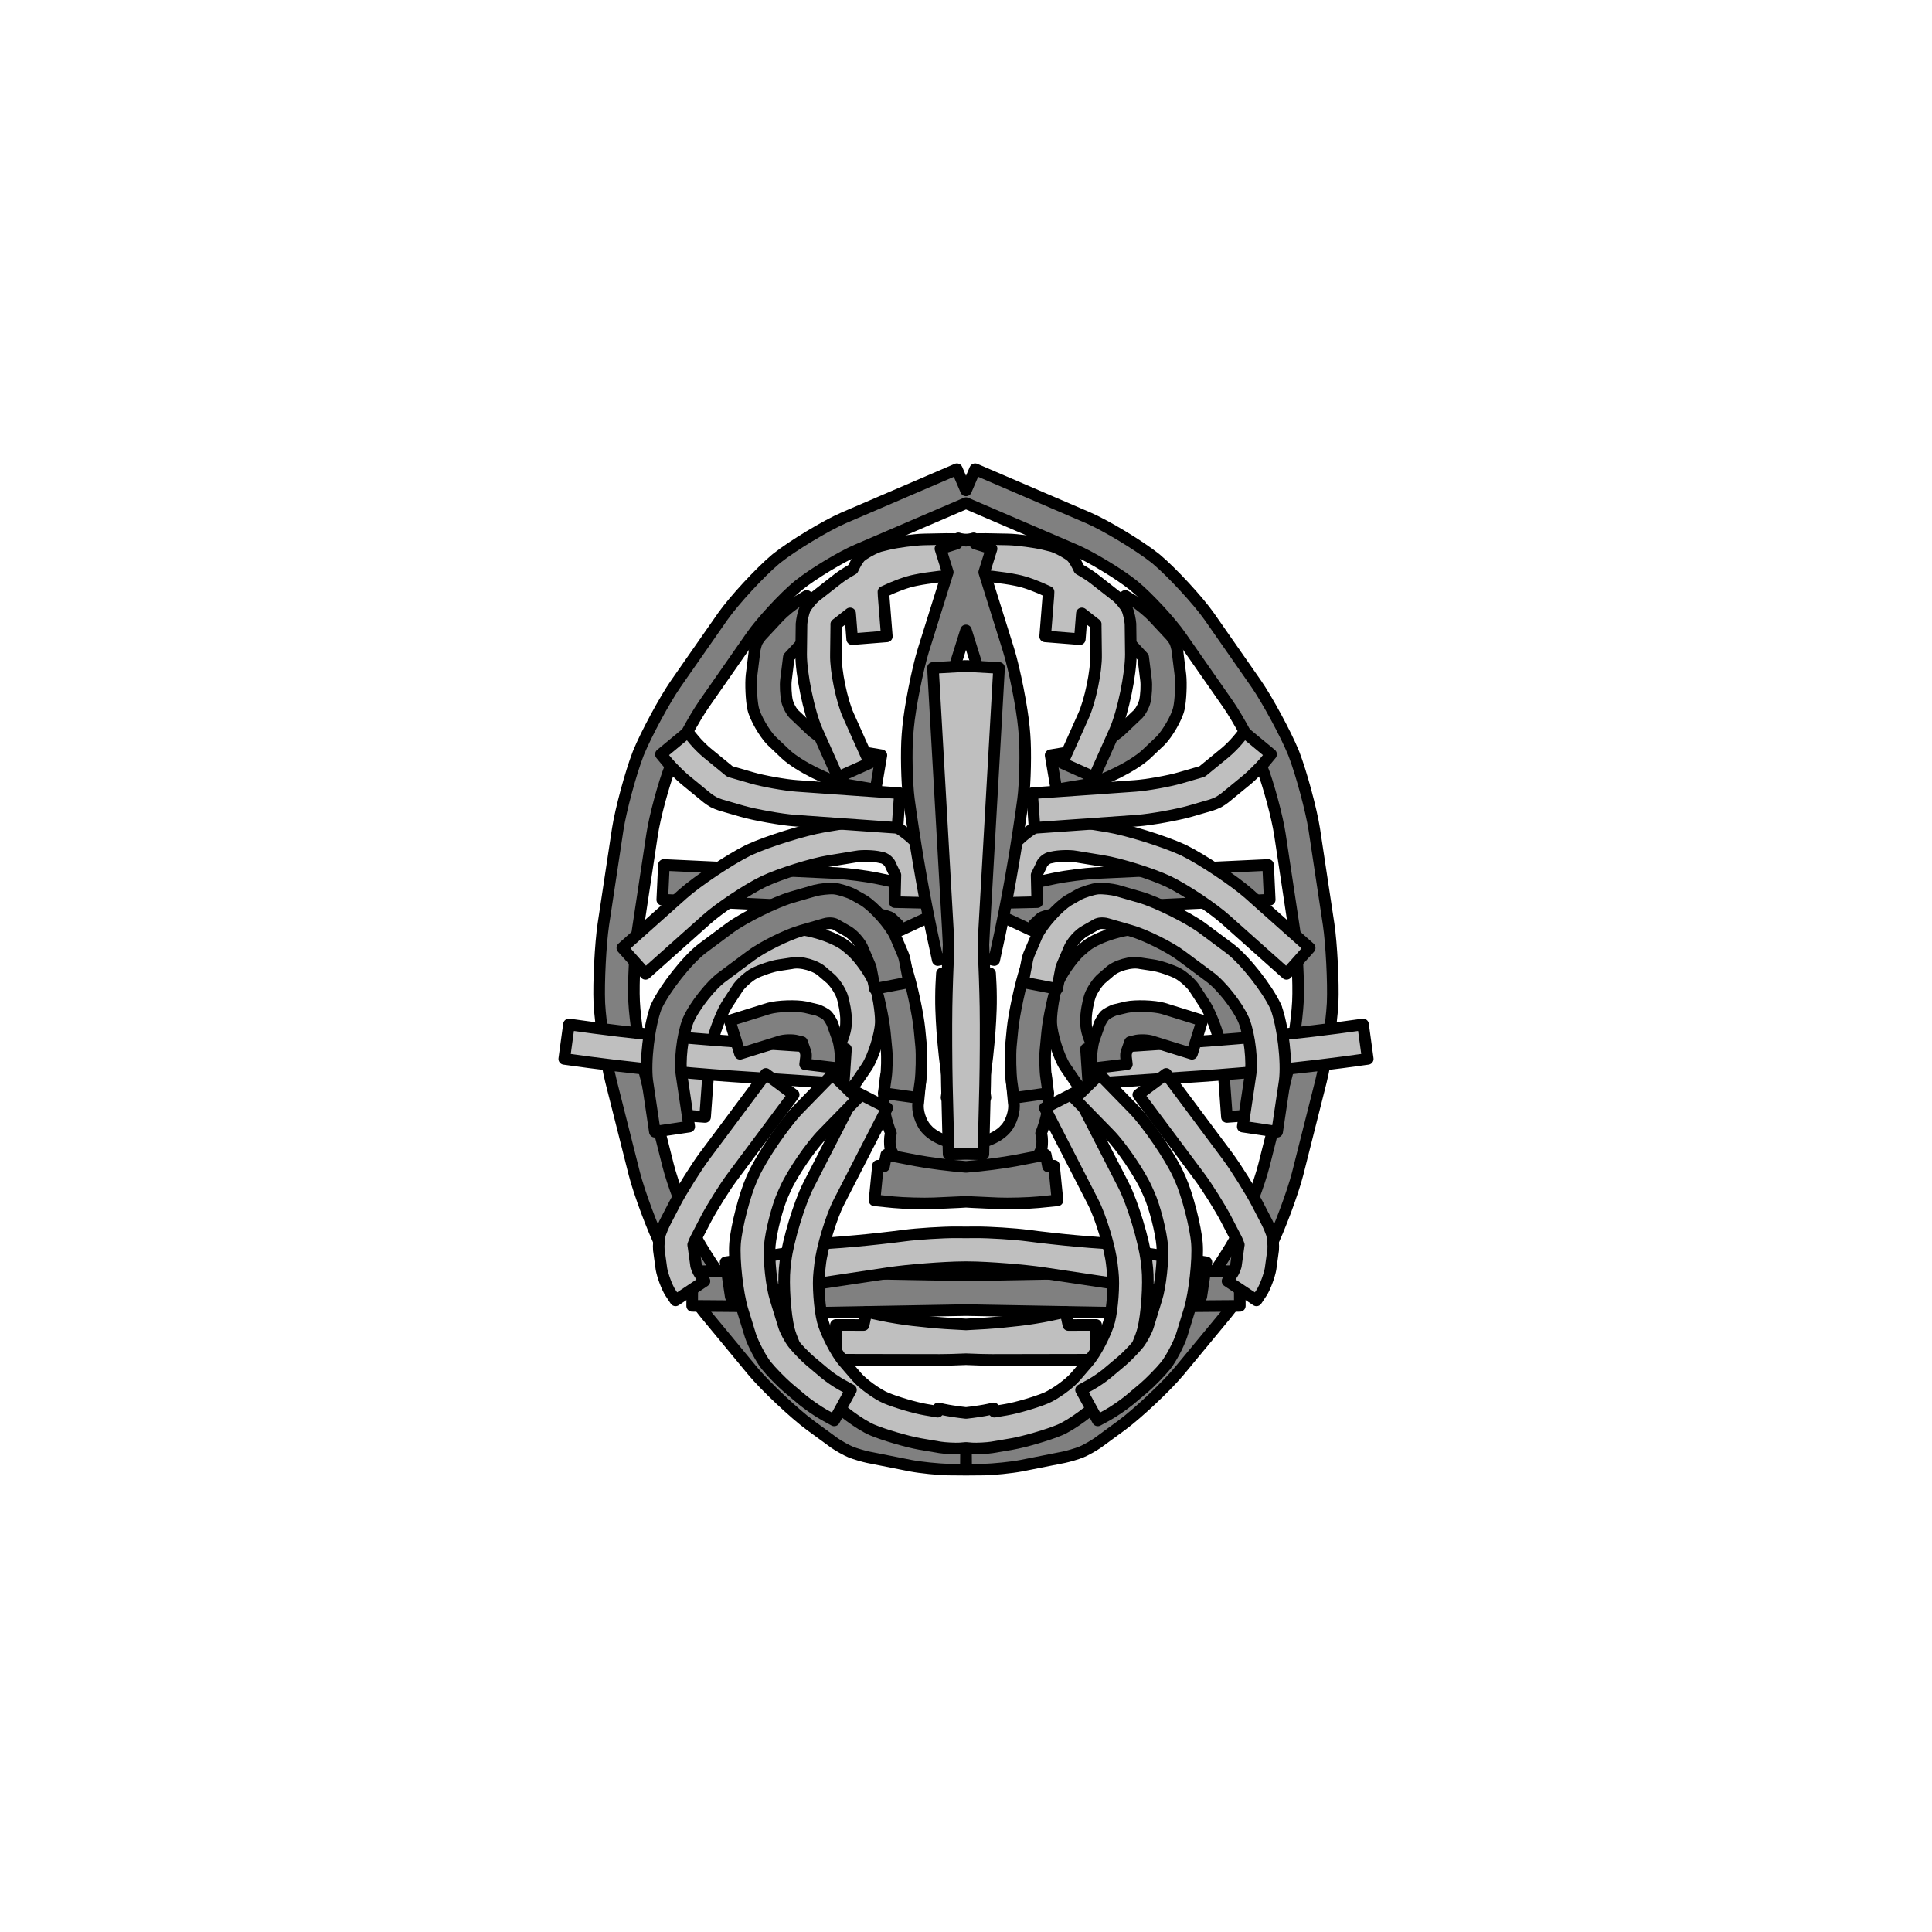 <svg version="1.1" xmlns="http://www.w3.org/2000/svg" xmlns:xlink="http://www.w3.org/1999/xlink" viewBox="0,0,1000,1000"><g fill="none" fill-rule="nonzero" stroke="#000000" stroke-width="6" stroke-linecap="round" stroke-linejoin="round" stroke-miterlimit="0" stroke-dasharray="" stroke-dashoffset="0" font-family="none" font-weight="none" font-size="none" text-anchor="none" style="mix-blend-mode:normal"><g><g><path d="M443.789,284.575c-8.233,3.491 -23.271,12.583 -30.412,18.365c-0.019,0.016 -0.038,0.031 -0.057,0.047v0c-0.019,0.015 -0.038,0.031 -0.057,0.046c0.019,-0.015 0.038,-0.031 0.057,-0.046l-0.253,0.206c-0.019,0.016 -0.038,0.031 -0.057,0.046c-7.104,5.827 -19.043,18.722 -24.123,26.081l-24.33,34.885c-5.277,7.515 -13.894,23.483 -17.376,32.176c-0.008,0.02 -0.016,0.041 -0.024,0.061c-0.006,0.016 -0.013,0.031 -0.019,0.047c0.006,-0.016 0.013,-0.031 0.019,-0.047l-0.082,0.207c0.006,-0.016 0.013,-0.032 0.019,-0.047c-0.006,0.016 -0.012,0.032 -0.019,0.047v0c-0.008,0.02 -0.016,0.041 -0.025,0.061c-3.456,8.703 -8.192,26.219 -9.535,35.303l-7.414,49.078c-1.415,9.217 -2.358,27.675 -1.905,37.131c0.001,0.019 0.002,0.038 0.003,0.057c0.001,0.013 0.001,0.026 0.002,0.038c-0.001,-0.013 -0.001,-0.026 -0.002,-0.038l0.008,0.166c-0.001,-0.013 -0.001,-0.026 -0.002,-0.038c0.001,0.013 0.001,0.026 0.002,0.038v0c0.001,0.019 0.002,0.038 0.003,0.057c0.467,9.456 3.198,27.735 5.501,36.771l12.066,47.814c2.229,8.945 8.609,26.022 12.844,34.404c0.01,0.019 0.019,0.038 0.029,0.057c0.007,0.014 0.014,0.028 0.021,0.043c-0.007,-0.014 -0.014,-0.028 -0.021,-0.043l0.094,0.185c-0.007,-0.014 -0.014,-0.028 -0.022,-0.042c0.007,0.014 0.014,0.028 0.022,0.042c0.01,0.019 0.019,0.038 0.029,0.057c4.256,8.371 14.255,23.614 20.151,30.701l24.538,29.674c5.837,7.113 19.121,19.632 26.568,25.037l12.476,9.128c1.063,0.82 3.396,2.079 4.641,2.581c1.37,0.553 4.179,1.41 5.632,1.678l22.142,4.391c3.997,0.813 12.074,1.619 16.153,1.652c4.166,0.034 8.333,0.067 8.929,0.072c0.596,-0.005 4.762,-0.038 8.929,-0.072c4.079,-0.033 12.155,-0.839 16.153,-1.652l22.142,-4.391c1.453,-0.268 4.262,-1.125 5.632,-1.678c1.245,-0.502 3.578,-1.761 4.641,-2.581l12.476,-9.128c7.447,-5.405 20.73,-17.924 26.568,-25.037l24.538,-29.674c5.896,-7.087 15.895,-22.33 20.151,-30.701c0.01,-0.019 0.019,-0.038 0.029,-0.057c0.007,-0.014 0.014,-0.028 0.022,-0.042c-0.007,0.014 -0.014,0.028 -0.022,0.042l0.094,-0.185c-0.007,0.014 -0.014,0.028 -0.021,0.043c0.007,-0.014 0.014,-0.028 0.021,-0.043c0.01,-0.019 0.019,-0.038 0.029,-0.057c4.234,-8.382 10.615,-25.459 12.844,-34.404l12.066,-47.814c2.303,-9.036 5.034,-27.315 5.501,-36.771c0.001,-0.019 0.002,-0.038 0.003,-0.057v0c0.001,-0.013 0.001,-0.025 0.002,-0.038c-0.001,0.013 -0.001,0.026 -0.002,0.038l0.008,-0.166c-0.001,0.013 -0.001,0.026 -0.002,0.038c0.001,-0.013 0.001,-0.026 0.002,-0.038c0.001,-0.019 0.002,-0.038 0.003,-0.057c0.453,-9.457 -0.49,-27.914 -1.905,-37.131l-7.414,-49.078c-1.343,-9.084 -6.079,-26.6 -9.535,-35.303c-0.008,-0.02 -0.017,-0.041 -0.025,-0.061v0c-0.006,-0.016 -0.012,-0.031 -0.019,-0.047c0.006,0.016 0.012,0.032 0.019,0.047l-0.082,-0.207c0.006,0.016 0.013,0.031 0.019,0.047c-0.006,-0.016 -0.013,-0.031 -0.019,-0.047c-0.008,-0.02 -0.016,-0.041 -0.024,-0.061c-3.482,-8.693 -12.099,-24.661 -17.376,-32.176l-24.33,-34.885c-5.08,-7.359 -17.019,-20.254 -24.123,-26.081c-0.019,-0.015 -0.038,-0.031 -0.057,-0.046v0v0c-0.019,-0.016 -0.038,-0.031 -0.057,-0.047c0.019,0.016 0.038,0.031 0.057,0.047l-0.253,-0.206c0.019,0.016 0.038,0.031 0.057,0.046c-0.019,-0.016 -0.038,-0.031 -0.057,-0.046v0c-0.019,-0.016 -0.038,-0.031 -0.057,-0.047c-7.141,-5.782 -22.179,-14.874 -30.412,-18.365c-3.613,-1.553 -45.657,-19.618 -56.211,-24.153c-10.554,4.535 -52.597,22.601 -56.211,24.153zM499.927,760.706c0,0 -4.501,-0.036 -9.001,-0.073c-4.922,-0.04 -14.676,-1.057 -19.509,-1.995l-22.142,-4.391c-2.273,-0.471 -6.713,-1.773 -8.865,-2.642c-2.278,-0.919 -6.533,-3.324 -8.535,-4.747l-12.476,-9.128c-8.305,-6.119 -23.21,-20.166 -29.811,-28.094l-24.538,-29.674c-6.46,-7.855 -17.481,-24.65 -22.27,-33.912c-0.032,-0.059 -0.063,-0.119 -0.094,-0.18l-0.094,-0.185c0.009,0.017 0.017,0.034 0.026,0.05c-0.009,-0.017 -0.017,-0.034 -0.026,-0.05c-0.031,-0.06 -0.061,-0.121 -0.09,-0.182c-4.638,-9.339 -11.665,-28.158 -14.18,-38.012l-12.066,-47.814c-2.471,-9.88 -5.453,-29.827 -6.021,-40.201c-0.003,-0.052 -0.006,-0.104 -0.009,-0.156l-0.008,-0.166c0.001,0.015 0.001,0.03 0.002,0.045c-0.001,-0.015 -0.002,-0.03 -0.002,-0.045c-0.003,-0.052 -0.005,-0.104 -0.006,-0.156c-0.442,-10.38 0.589,-30.522 2.089,-40.596l7.414,-49.078c1.547,-10.045 6.779,-29.407 10.559,-39.138c0.025,-0.068 0.052,-0.137 0.079,-0.205l0.082,-0.207c-0.008,0.019 -0.015,0.038 -0.022,0.057c0.007,-0.019 0.015,-0.038 0.022,-0.057c0.027,-0.068 0.055,-0.136 0.084,-0.203c3.953,-9.662 13.482,-27.311 19.271,-35.664l24.33,-34.885c5.813,-8.261 19.263,-22.8 27.308,-29.56c0.086,-0.076 0.175,-0.151 0.265,-0.224v0c0.024,-0.019 0.047,-0.038 0.071,-0.058c-0.024,0.019 -0.048,0.038 -0.071,0.058l0.253,-0.206c0.09,-0.073 0.181,-0.145 0.273,-0.214c8.244,-6.516 25.198,-16.756 34.461,-20.783c4.135,-1.777 58.602,-25.181 58.602,-25.181l4.715,10.972l4.715,-10.972c0,0 54.467,23.404 58.602,25.181c9.264,4.027 26.217,14.267 34.461,20.783c0.092,0.069 0.183,0.141 0.273,0.214v0v0c0.024,0.019 0.047,0.039 0.071,0.058c-0.023,-0.02 -0.047,-0.039 -0.071,-0.058l0.253,0.206c-0.024,-0.019 -0.048,-0.039 -0.071,-0.058c0.024,0.019 0.048,0.038 0.071,0.058v0c0.09,0.073 0.178,0.148 0.265,0.224c8.045,6.76 21.495,21.299 27.308,29.56l24.33,34.885c5.79,8.353 15.318,26.002 19.271,35.664c0.029,0.067 0.057,0.135 0.084,0.203c0.007,0.019 0.015,0.038 0.022,0.057c-0.007,-0.019 -0.015,-0.038 -0.022,-0.057l0.082,0.207c0.027,0.068 0.054,0.137 0.079,0.205c3.78,9.731 9.012,29.093 10.559,39.138l7.414,49.078c1.5,10.074 2.531,30.215 2.089,40.596c-0.002,0.052 -0.004,0.104 -0.006,0.156c-0.001,0.015 -0.002,0.03 -0.002,0.045c0.001,-0.015 0.002,-0.03 0.002,-0.045l-0.008,0.166c-0.003,0.052 -0.006,0.104 -0.009,0.156c-0.568,10.374 -3.55,30.321 -6.021,40.201l-12.066,47.814c-2.515,9.854 -9.542,28.673 -14.18,38.012c-0.029,0.061 -0.059,0.121 -0.09,0.182c-0.009,0.017 -0.017,0.034 -0.026,0.05c0.009,-0.017 0.017,-0.034 0.026,-0.05l-0.094,0.185c-0.031,0.06 -0.062,0.12 -0.094,0.18c-4.789,9.262 -15.81,26.057 -22.27,33.912l-24.538,29.674c-6.6,7.928 -21.506,21.975 -29.811,28.094l-12.476,9.128c-2.003,1.422 -6.258,3.828 -8.535,4.747c-2.152,0.868 -6.592,2.171 -8.865,2.642l-22.142,4.391c-4.832,0.938 -14.586,1.955 -19.509,1.995c-4.501,0.036 -9.001,0.073 -9.001,0.073l-0.073,-9zM401.878,289.092c0.024,-0.019 0.047,-0.039 0.071,-0.058c-0.024,0.019 -0.047,0.039 -0.071,0.058zM330.378,389.926c-0.008,0.019 -0.015,0.038 -0.023,0.056c0.008,-0.019 0.015,-0.038 0.023,-0.056zM413.124,303.146c-0.019,0.016 -0.038,0.031 -0.057,0.047c0.019,-0.016 0.038,-0.031 0.057,-0.047zM310.228,519.321c-0.001,-0.015 -0.001,-0.03 -0.002,-0.045c0.001,0.015 0.001,0.03 0.002,0.045zM342.687,645.872c-0.008,-0.017 -0.017,-0.034 -0.025,-0.051c0.008,0.017 0.017,0.034 0.025,0.051zM669.645,389.983c-0.008,-0.019 -0.015,-0.038 -0.023,-0.056c0.008,0.019 0.015,0.038 0.023,0.056zM689.774,519.277c-0.001,0.015 -0.001,0.03 -0.002,0.045c0.001,-0.015 0.001,-0.03 0.002,-0.045zM657.338,645.821c-0.008,0.017 -0.017,0.034 -0.025,0.051c0.009,-0.017 0.017,-0.034 0.025,-0.051z" fill="#808080"/><path d="M347.005,576.834c0,0 0.187,-2.562 0.374,-5.123l1.842,-25.216c0.882,-10.11 7.191,-28.794 12.619,-37.369l4.637,-7.101c3.051,-4.411 10.707,-11.583 15.445,-14.092c4.41,-2.334 13.804,-5.366 18.728,-6.176l6.322,-0.957c8.56,-0.886 23.925,3.495 30.731,8.761l3.342,2.848c3.903,3.524 9.87,11.891 11.65,16.836c1.661,4.612 3.196,14.175 3.206,19.078l-0.015,1.159c-0.269,6.113 -3.823,17.389 -7.109,22.551l-5.664,8.313c-0.33,0.433 -1.02,1.277 -1.419,1.646c-0.024,0.023 -0.073,0.068 -0.098,0.09c-1.887,1.742 -7.5,6.924 -7.5,6.924l-12.209,-13.226c0,0 1.887,-1.742 3.775,-3.484c0.018,-0.016 2.018,-1.862 3.118,-2.878l5.123,-7.519c2.14,-2.8 4.132,-9.122 3.985,-12.643l0.015,-1.159c0.114,-3.297 -1.026,-9.649 -2.143,-12.753c-0.997,-2.77 -4.05,-7.438 -6.389,-9.233l-3.342,-2.848c-3.436,-3.461 -11.616,-5.794 -16.361,-4.665l-6.322,0.957c-3.453,0.459 -9.924,2.659 -13.001,4.288c-2.749,1.455 -7.213,5.341 -8.794,8.024l-4.637,7.101c-4.437,6.534 -9.306,20.953 -9.739,28.839c-0.187,2.562 -2.216,30.339 -2.216,30.339z" fill="#bfbfbf"/><path d="M652.995,576.834c0,0 -0.187,-2.562 -0.374,-5.123l-1.842,-25.216c-0.882,-10.11 -7.191,-28.794 -12.619,-37.369l-4.637,-7.101c-3.051,-4.411 -10.707,-11.583 -15.445,-14.092c-4.41,-2.334 -13.804,-5.366 -18.728,-6.176l-6.322,-0.957c-8.56,-0.886 -23.925,3.495 -30.731,8.761l-3.342,2.848c-3.903,3.524 -9.87,11.891 -11.65,16.836c-1.661,4.612 -3.196,14.175 -3.206,19.078l0.015,1.159c0.269,6.113 3.823,17.389 7.109,22.551l5.664,8.313c0.33,0.433 1.02,1.277 1.419,1.646c0.024,0.023 0.073,0.068 0.098,0.09c1.887,1.742 7.5,6.924 7.5,6.924l12.209,-13.226c0,0 -1.887,-1.742 -3.775,-3.484c-0.018,-0.016 -2.018,-1.862 -3.118,-2.878l-5.123,-7.519c-2.14,-2.8 -4.132,-9.122 -3.985,-12.643l-0.015,-1.159c-0.114,-3.297 1.026,-9.649 2.143,-12.753c0.997,-2.77 4.05,-7.438 6.389,-9.233l3.342,-2.848c3.436,-3.461 11.616,-5.794 16.361,-4.665l6.322,0.957c3.453,0.459 9.924,2.659 13.001,4.288c2.749,1.455 7.213,5.341 8.794,8.024l4.637,7.101c4.437,6.534 9.306,20.953 9.739,28.839c0.187,2.562 2.216,30.339 2.216,30.339z" fill="#808080"/><path d="M476.44,558.585c0,0 -1.104,11.781 -1.147,12.238c-0.722,3.814 1.191,9.933 3.95,13.177c0.148,0.137 0.293,0.28 0.434,0.429c0.046,0.057 0.094,0.113 0.142,0.17c-0.074,-0.07 -0.149,-0.138 -0.224,-0.205c0.118,0.125 0.238,0.245 0.358,0.359c0.063,0.07 0.127,0.14 0.192,0.21c-0.037,-0.046 -0.075,-0.092 -0.114,-0.138c0.047,0.043 0.094,0.086 0.142,0.127c0.132,0.139 0.258,0.281 0.379,0.426c2.777,2.707 7.586,5.036 11.967,5.989l7.48,0.298l7.48,-0.298c4.382,-0.953 9.191,-3.282 11.967,-5.989c0.121,-0.145 0.247,-0.287 0.379,-0.426c0.047,-0.041 0.095,-0.084 0.142,-0.127c-0.038,0.046 -0.076,0.091 -0.114,0.138c0.065,-0.07 0.129,-0.14 0.192,-0.21c0.121,-0.114 0.24,-0.234 0.358,-0.359c-0.076,0.067 -0.15,0.135 -0.224,0.205c0.048,-0.057 0.096,-0.113 0.142,-0.17c0.141,-0.149 0.286,-0.292 0.434,-0.429c2.759,-3.244 4.671,-9.363 3.95,-13.177c-0.043,-0.457 -1.147,-12.238 -1.147,-12.238l17.921,-1.68c0,0 1.104,11.781 1.147,12.238c0.203,4.684 -1.379,11.451 -3.771,17.48c0.05,0.148 0.109,0.327 0.168,0.505c0.555,1.666 0.476,5.199 0.204,6.944l-0.142,0.527c-0.73,1.975 -2.905,5.479 -4.351,7.01l-0.141,0.124c-1.286,1.048 -4.087,2.773 -5.602,3.451l-3.01,1.207c-3.13,1.185 -9.602,2.568 -12.943,2.767l-7.965,0.318c-1.239,0.17 -2.412,0.262 -3.494,0.266l-1.583,-0.063l-1.583,0.063c-1.082,-0.004 -2.255,-0.096 -3.494,-0.266l-7.965,-0.318c-3.341,-0.199 -9.813,-1.582 -12.943,-2.767l-3.01,-1.207c-1.514,-0.678 -4.315,-2.403 -5.602,-3.451l-0.141,-0.124c-1.446,-1.53 -3.621,-5.035 -4.351,-7.01l-0.142,-0.527c-0.272,-1.746 -0.352,-5.278 0.204,-6.944c0.059,-0.178 0.119,-0.357 0.168,-0.505c-2.392,-6.029 -3.973,-12.796 -3.771,-17.48c0.043,-0.457 1.147,-12.238 1.147,-12.238l17.921,1.68zM480.174,584.952c-0.083,-0.088 -0.168,-0.173 -0.253,-0.257c-0.079,-0.09 -0.16,-0.179 -0.243,-0.267zM479.82,584.599c0.034,0.032 0.067,0.064 0.101,0.097c0.038,0.043 0.075,0.086 0.111,0.13c-0.026,-0.024 -0.052,-0.048 -0.078,-0.073c-0.045,-0.051 -0.09,-0.102 -0.134,-0.154zM520.323,584.429c-0.083,0.088 -0.164,0.177 -0.243,0.267c-0.086,0.084 -0.17,0.169 -0.253,0.257zM520.046,584.752c-0.026,0.025 -0.052,0.049 -0.078,0.073c0.037,-0.043 0.074,-0.087 0.111,-0.13c0.033,-0.033 0.067,-0.065 0.101,-0.097c-0.044,0.051 -0.089,0.102 -0.134,0.154z" fill="#808080"/><path d="M419.019,680.527c0,0 -2.269,-0.213 -4.537,-0.426l-4.537,-0.426c-2.497,-0.234 -4.669,-1.471 -6.143,-3.284c-6.129,-0.093 -12.59,-0.183 -16.703,-0.23l-7.224,-0.084c-3.598,-0.042 -10.793,-0.102 -14.391,-0.12l-7.225,-0.037l0.092,-18l7.225,0.037c3.627,0.019 10.881,0.079 14.508,0.121l7.224,0.084c7.239,0.084 21.716,0.298 28.955,0.429l83.738,1.512l83.738,-1.512c7.238,-0.131 21.716,-0.345 28.955,-0.429l7.224,-0.084c3.627,-0.042 10.881,-0.102 14.508,-0.121l7.225,-0.037l0.092,18l-7.225,0.037c-3.598,0.018 -10.794,0.078 -14.391,0.12l-7.224,0.084c-4.114,0.048 -10.574,0.138 -16.703,0.23c-1.474,1.813 -3.646,3.049 -6.143,3.284l-4.537,0.426c-2.269,0.213 -4.537,0.426 -4.537,0.426l-0.09,-0.961l-80.89,-1.46l-80.89,1.46z" fill="#808080"/><path d="M436.685,560.918l-58.334,-3.877c-10.051,-0.669 -30.124,-2.352 -40.146,-3.367l-6.847,-0.694c-6.596,-0.669 -19.76,-2.234 -26.328,-3.129l-12.983,-1.772l2.434,-17.835l12.983,1.772c6.414,0.876 19.269,2.404 25.709,3.056l6.847,0.694c9.867,1.001 29.629,2.658 39.525,3.315l58.334,3.877z" fill="#bfbfbf"/><path d="M563.315,560.918l58.334,-3.877c10.051,-0.669 30.124,-2.352 40.146,-3.367l6.847,-0.694c6.596,-0.669 19.76,-2.234 26.328,-3.129l12.983,-1.772l-2.434,-17.835l-12.983,1.772c-6.414,0.876 -19.269,2.404 -25.709,3.056l-6.847,0.694c-9.867,1.001 -29.629,2.658 -39.525,3.315l-58.334,3.877z" fill="#bfbfbf"/><path d="M343.629,447.71l89.403,4.209c5.207,0.26 15.518,1.581 20.623,2.644l6.997,1.476c1.573,0.347 4.66,1.247 6.162,1.828c1.963,0.759 5.462,3.048 7.056,4.426l2.934,2.742c1.447,1.465 3.913,4.724 4.783,6.588c0.508,1.089 1.016,2.178 1.016,2.178l-16.311,7.612c0,0 -0.508,-1.089 -1.016,-2.178c-0.146,-0.313 -0.452,-0.872 -0.761,-1.048l-2.934,-2.742c-0.232,-0.329 -0.889,-0.646 -1.256,-0.788c-0.828,-0.32 -2.517,-0.836 -3.389,-1.005l-6.997,-1.476c-4.391,-0.941 -13.267,-2.079 -17.753,-2.276l-89.403,-4.209z" fill="#808080"/><path d="M656.371,447.71l-89.403,4.209c-5.207,0.26 -15.518,1.581 -20.623,2.644l-6.997,1.476c-1.573,0.347 -4.66,1.247 -6.162,1.828c-1.963,0.759 -5.462,3.048 -7.056,4.426l-2.934,2.742c-1.447,1.465 -3.913,4.724 -4.783,6.588c-0.508,1.089 -1.016,2.178 -1.016,2.178l16.311,7.612c0,0 0.508,-1.089 1.016,-2.178c0.146,-0.313 0.452,-0.872 0.761,-1.048l2.934,-2.742c0.232,-0.329 0.889,-0.646 1.256,-0.788c0.828,-0.32 2.517,-0.836 3.389,-1.005l6.997,-1.476c4.391,-0.941 13.267,-2.079 17.753,-2.276l89.403,-4.209z" fill="#808080"/><path d="M464.381,487.468l4.838,14.139c2.56,7.577 5.913,23.113 6.706,31.072l0.852,8.904c0.413,4.64 0.212,13.896 -0.401,18.514l-1.143,8.185l-17.827,-2.49l1.143,-8.185c0.529,-3.567 0.685,-10.721 0.31,-14.308l-0.852,-8.904c-0.631,-6.918 -3.54,-20.398 -5.818,-26.96l-4.838,-14.139z" fill="#808080"/><path d="M535.619,487.468l-4.838,14.139c-2.56,7.577 -5.913,23.113 -6.706,31.072l-0.852,8.904c-0.413,4.64 -0.212,13.896 0.401,18.514l1.143,8.185l17.827,-2.49l-1.143,-8.185c-0.529,-3.567 -0.685,-10.721 -0.31,-14.308l0.852,-8.904c0.631,-6.918 3.54,-20.398 5.818,-26.96l4.838,-14.139z" fill="#808080"/><path d="M510.07,568.083l-1.998,0.286l-0.325,2.268l-7.747,-1.111l-7.747,1.111l-0.325,-2.268l-1.998,-0.286l0.978,-6.825l-1.272,-8.871c-0.859,-6.028 -1.987,-18.138 -2.257,-24.221l-0.253,-5.814c-0.132,-3.164 -0.094,-9.491 0.076,-12.653l0.327,-5.88l12.47,0.693l12.47,-0.693l0.327,5.88c0.17,3.162 0.208,9.489 0.076,12.653l-0.253,5.814c-0.27,6.083 -1.398,18.193 -2.257,24.221l-1.272,8.871z" fill="#808080"/><path d="M377.699,528.246l20.278,-6.307c4.699,-1.293 14.173,-1.608 18.948,-0.629l6.196,1.484c1.354,0.49 3.959,1.747 4.985,2.746c0.905,0.88 2.177,3.081 2.709,4.232l2.991,8.462c0.839,2.728 1.573,8.316 1.233,11.148c-0.218,1.815 -0.436,3.63 -0.436,3.63l-17.872,-2.145c0,0 0.218,-1.815 0.436,-3.63c0.096,-0.798 0.047,-2.286 -0.332,-3.004l-1.713,-4.846l-2.391,-0.573c-2.379,-0.736 -7.084,-0.579 -9.409,0.313l-20.278,6.307z" fill="#808080"/><path d="M622.301,528.246l-20.278,-6.307c-4.699,-1.293 -14.173,-1.608 -18.948,-0.629l-6.196,1.484c-1.354,0.49 -3.959,1.747 -4.985,2.746c-0.905,0.88 -2.177,3.081 -2.709,4.232l-2.991,8.462c-0.839,2.728 -1.573,8.316 -1.233,11.148c0.218,1.815 0.436,3.63 0.436,3.63l17.872,-2.145c0,0 -0.218,-1.815 -0.436,-3.63c-0.096,-0.798 -0.047,-2.286 0.332,-3.004l1.713,-4.846l2.391,-0.573c2.379,-0.736 7.084,-0.579 9.409,0.313l20.278,6.307z" fill="#808080"/><path d="M375.553,653.374l40.609,-6.09l-0.124,-3.295l6.733,-0.254c3.258,-0.122 9.764,-0.524 13.012,-0.805l7.393,-0.637c6.249,-0.537 18.714,-1.915 24.93,-2.754c6.638,-0.896 19.979,-1.731 26.677,-1.693l5.218,0.038l5.218,-0.038c6.699,-0.038 20.039,0.797 26.677,1.693c6.216,0.839 18.68,2.217 24.93,2.754l7.393,0.637c3.248,0.281 9.754,0.684 13.012,0.805l6.733,0.254l-0.124,3.295l40.609,6.09l-2.669,17.801l-81.936,-12.287c-9.495,-1.435 -28.593,-2.93 -38.196,-2.99l-1.645,-0.012l-1.645,0.012c-9.603,0.06 -28.701,1.554 -38.196,2.99l-81.936,12.287z" fill="#bfbfbf"/><path d="M432.653,685.795l14.352,0.027l1.463,-6.794l8.278,1.783c3.902,0.847 11.776,2.107 15.748,2.52l8.304,0.876c4.713,0.501 12.169,0.995 19.202,1.318c7.033,-0.323 14.489,-0.817 19.202,-1.318l8.304,-0.876c3.972,-0.413 11.845,-1.672 15.748,-2.52l8.278,-1.783l1.463,6.794l14.352,-0.027l0.034,18l-53.887,0.1c-3.481,0.004 -8.352,-0.138 -13.494,-0.367c-5.142,0.23 -10.013,0.371 -13.494,0.367l-53.887,-0.1z" fill="#bfbfbf"/><path d="M459.226,573.47c0,0 -24.293,47.319 -24.904,48.51c-4.028,7.685 -8.949,24.002 -9.841,32.633l-0.436,3.894c-0.79,6.391 0.165,18.981 1.766,25.217c1.549,6.033 7.017,16.772 11.164,21.42l6.197,7.216c3.108,3.799 10.823,9.306 15.338,11.23c4.971,2.119 15.251,5.17 20.583,6.047l6.219,1.059l0.381,-1.713c0,0 1.307,0.29 2.613,0.581c1.139,0.253 3.431,0.674 4.586,0.836l3.793,0.543c0.84,0.122 2.056,0.267 3.316,0.402c1.26,-0.135 2.476,-0.28 3.316,-0.402l3.793,-0.543c1.155,-0.162 3.447,-0.583 4.586,-0.836c1.307,-0.29 2.613,-0.581 2.613,-0.581l0.381,1.713l6.219,-1.059c5.332,-0.877 15.612,-3.928 20.583,-6.047c4.515,-1.924 12.229,-7.431 15.338,-11.23l6.197,-7.216c4.147,-4.648 9.615,-15.388 11.164,-21.42c1.601,-6.236 2.555,-18.827 1.766,-25.217l-0.436,-3.894c-0.892,-8.631 -5.813,-24.947 -9.841,-32.633c-0.611,-1.191 -24.904,-48.51 -24.904,-48.51l16.013,-8.221c0,0 24.293,47.319 24.904,48.51c4.639,9.197 10.497,28.622 11.716,38.851l0.436,3.894c0.824,8.021 -0.214,23.887 -2.219,31.696c-2.057,8.013 -9.643,22.32 -14.944,28.672l-6.197,7.216c-4.619,5.197 -15.54,13.336 -21.936,16.062c-5.939,2.531 -18.26,6.119 -24.619,7.233l-10.455,1.78c-2.578,0.408 -7.765,0.706 -10.369,0.535c-0.814,-0.053 -1.919,-0.149 -3.104,-0.264c-1.185,0.115 -2.291,0.211 -3.104,0.264c-2.604,0.171 -7.791,-0.127 -10.369,-0.535l-10.455,-1.78c-6.359,-1.114 -18.68,-4.702 -24.619,-7.233c-6.395,-2.725 -17.317,-10.865 -21.936,-16.062l-6.197,-7.216c-5.301,-6.352 -12.887,-20.659 -14.944,-28.672c-2.005,-7.809 -3.043,-23.676 -2.219,-31.696l0.436,-3.894c1.219,-10.228 7.078,-29.654 11.716,-38.851c0.611,-1.191 24.904,-48.51 24.904,-48.51z" fill="#bfbfbf"/><path d="M443.723,568.677l-17.768,18.207c-6.161,6.216 -15.875,20.432 -19.427,28.431l-1.137,2.508c-3.002,6.456 -6.424,20.02 -6.98,27.118c-0.551,7.034 0.889,20.775 3.039,27.495l4.17,13.56c0.737,2.667 3.327,7.396 5.055,9.555c1.978,2.472 6.36,6.993 8.798,9.014l7.631,6.416c1.898,1.624 6.006,4.413 8.196,5.616c2.577,1.416 5.154,2.831 5.154,2.831l-8.666,15.777c0,0 -2.577,-1.416 -5.154,-2.831c-2.964,-1.628 -8.511,-5.455 -11.114,-7.615l-7.631,-6.416c-3.086,-2.623 -8.738,-8.382 -11.268,-11.545c-2.781,-3.475 -6.822,-11.28 -8.206,-15.511l-4.17,-13.56c-2.493,-8.377 -4.462,-25.479 -3.78,-34.192c0.677,-8.649 5.011,-25.216 8.531,-33.145l1.137,-2.508c4.318,-9.36 15.788,-26.145 22.939,-33.57l17.768,-18.207z" fill="#bfbfbf"/><path d="M556.277,568.677l17.768,18.207c6.161,6.216 15.875,20.432 19.427,28.431l1.137,2.508c3.002,6.456 6.424,20.02 6.98,27.118c0.551,7.034 -0.889,20.775 -3.039,27.495l-4.17,13.56c-0.737,2.667 -3.327,7.396 -5.055,9.555c-1.978,2.472 -6.36,6.993 -8.798,9.014l-7.631,6.416c-1.898,1.624 -6.006,4.413 -8.196,5.616c-2.577,1.416 -5.154,2.831 -5.154,2.831l8.666,15.777c0,0 2.577,-1.416 5.154,-2.831c2.964,-1.628 8.511,-5.455 11.114,-7.615l7.631,-6.416c3.086,-2.623 8.738,-8.382 11.268,-11.545c2.781,-3.475 6.822,-11.28 8.206,-15.511l4.17,-13.56c2.493,-8.377 4.462,-25.479 3.78,-34.192c-0.677,-8.649 -5.011,-25.216 -8.531,-33.145l-1.137,-2.508c-4.318,-9.36 -15.788,-26.145 -22.939,-33.57l-17.768,-18.207z" fill="#bfbfbf"/><path d="M410.814,566.612l-31.736,42.535c-3.909,5.214 -10.803,16.222 -13.788,22.016l-5.265,10.161c-0.361,0.665 -0.928,2.057 -1.163,2.776c-0.036,0.109 -0.16,0.246 -0.031,0.345l1.36,9.907c0.07,1.351 1.078,3.697 1.826,4.819c1.307,1.96 2.613,3.92 2.613,3.92l-14.977,9.985c0,0 -1.307,-1.96 -2.613,-3.92c-1.865,-2.798 -4.111,-9.039 -4.682,-12.355l-1.36,-9.907c-0.177,-2.126 0.09,-6.347 0.75,-8.372c0.461,-1.415 1.623,-4.15 2.294,-5.479l5.265,-10.161c3.348,-6.43 11.02,-18.679 15.343,-24.499l31.736,-42.535z" fill="#bfbfbf"/><path d="M589.186,566.612l31.736,42.535c3.909,5.214 10.803,16.222 13.788,22.016l5.265,10.161c0.361,0.665 0.928,2.057 1.163,2.776c0.036,0.109 0.16,0.246 0.031,0.345l-1.36,9.907c-0.07,1.351 -1.078,3.697 -1.826,4.819c-1.307,1.96 -2.613,3.92 -2.613,3.92l14.977,9.985c0,0 1.307,-1.96 2.613,-3.92c1.865,-2.798 4.111,-9.039 4.682,-12.355l1.36,-9.907c0.177,-2.126 -0.09,-6.347 -0.75,-8.372c-0.461,-1.415 -1.623,-4.15 -2.294,-5.479l-5.265,-10.161c-3.348,-6.43 -11.02,-18.679 -15.343,-24.499l-31.736,-42.535z" fill="#bfbfbf"/><path d="M338.949,585.784c0,0 -0.425,-2.851 -0.849,-5.703l-3.062,-20.564c-1.298,-9.802 0.956,-28.617 4.528,-38.204c0.085,-0.186 0.172,-0.374 0.262,-0.565c4.435,-9.342 15.804,-23.794 23.483,-29.704l14.442,-10.748c7.31,-5.35 23.304,-13.28 31.987,-15.861l12.199,-3.519c2.396,-0.616 7.269,-1.183 9.734,-0.99c2.641,0.207 7.622,1.844 9.979,3.06l5.327,3.029c5.441,3.366 13.602,12.521 16.324,18.31l4.152,9.754c0.245,0.64 0.669,1.942 0.798,2.615c0.039,0.204 0.118,0.611 0.157,0.815c0.544,2.831 2.099,10.917 2.099,10.917l-17.676,3.399c0,0 -0.544,-2.831 -1.089,-5.662c-0.032,-0.169 -0.784,-4.078 -1.064,-5.535l-3.938,-9.253c-1.158,-3.325 -5.488,-8.182 -8.659,-9.712l-5.327,-3.029c-0.546,-0.435 -1.798,-0.708 -2.486,-0.762c-0.864,-0.068 -2.529,0.03 -3.342,0.34l-12.199,3.519c-7.18,1.996 -20.295,8.499 -26.23,13.006l-14.442,10.748c-6.015,4.282 -14.596,15.17 -17.74,22.379l0.108,-0.262c-0.081,0.186 -0.162,0.377 -0.241,0.573c-0.082,0.195 -0.16,0.387 -0.233,0.577l0.108,-0.262c-2.859,7.327 -4.46,21.097 -3.218,28.376l3.062,20.564c0.425,2.851 0.849,5.703 0.849,5.703zM339.567,521.314c-0.087,0.192 -0.171,0.382 -0.252,0.569l0.475,-1.15c-0.075,0.19 -0.149,0.383 -0.223,0.581zM356.319,527.865c-0.046,0.105 -0.09,0.208 -0.133,0.311c-0.042,0.103 -0.084,0.208 -0.125,0.315z" fill="#808080"/><path d="M643.681,527.865c0.046,0.105 0.09,0.208 0.133,0.311c0.042,0.103 0.084,0.208 0.125,0.315zM660.211,520.733l0.475,1.15c-0.081,-0.187 -0.165,-0.377 -0.252,-0.569c-0.074,-0.198 -0.148,-0.391 -0.223,-0.581zM643.247,583.133c0,0 0.425,-2.851 0.849,-5.703l3.062,-20.564c1.242,-7.279 -0.359,-21.048 -3.218,-28.376l0.108,0.262c-0.073,-0.189 -0.151,-0.381 -0.233,-0.577c-0.08,-0.196 -0.16,-0.387 -0.241,-0.573l0.108,0.262c-3.144,-7.21 -11.725,-18.097 -17.74,-22.379l-14.442,-10.748c-5.935,-4.507 -19.05,-11.01 -26.23,-13.006l-12.199,-3.519c-0.813,-0.31 -2.478,-0.408 -3.342,-0.34c-0.688,0.054 -1.939,0.327 -2.486,0.762l-5.327,3.029c-3.171,1.531 -7.5,6.387 -8.659,9.712l-3.938,9.253c-0.28,1.457 -1.032,5.366 -1.064,5.535c-0.544,2.831 -1.089,5.662 -1.089,5.662l-17.676,-3.399c0,0 1.555,-8.086 2.099,-10.917c0.039,-0.204 0.118,-0.611 0.157,-0.815c0.129,-0.672 0.553,-1.975 0.798,-2.615l4.152,-9.754c2.721,-5.79 10.883,-14.945 16.324,-18.31l5.327,-3.029c2.357,-1.216 7.338,-2.853 9.979,-3.06c2.465,-0.193 7.338,0.374 9.734,0.99l12.199,3.519c8.683,2.58 24.677,10.511 31.987,15.861l14.442,10.748c7.679,5.91 19.048,20.361 23.483,29.704c0.09,0.19 0.178,0.379 0.262,0.565c3.573,9.587 5.827,28.402 4.528,38.204l-3.062,20.564c-0.425,2.851 -0.849,5.703 -0.849,5.703z" fill="#bfbfbf"/><path d="M455.748,443.794c0.019,0.005 0.039,0.01 0.058,0.016c-0.01,-0.002 -0.019,-0.005 -0.029,-0.007c-0.012,-0.003 -0.024,-0.006 -0.036,-0.009c0.002,0 0.005,0 0.007,0zM387.656,439.954c-0.029,0.014 -0.057,0.027 -0.086,0.041c0.029,-0.014 0.057,-0.028 0.086,-0.041zM395.17,456.312c-0.023,0.011 -0.046,0.022 -0.069,0.033c0.023,-0.011 0.046,-0.022 0.069,-0.033zM322.12,490.631l31.471,-28.041c7.565,-6.682 24.02,-17.653 33.437,-22.328c0.106,-0.056 0.214,-0.11 0.323,-0.162c0.029,-0.013 0.057,-0.027 0.086,-0.04c-0.029,0.013 -0.057,0.027 -0.086,0.04l0.305,-0.146c0.109,-0.052 0.219,-0.102 0.329,-0.149c9.559,-4.378 28.439,-10.266 38.393,-11.942l13.97,-2.291c4.718,-0.687 13.856,-0.383 18.954,0.59c0.23,0.037 0.459,0.084 0.689,0.14c0.001,0 0.003,0.001 0.004,0.001v0v0v0c-0.156,-0.037 -0.312,-0.069 -0.467,-0.097c0.164,0.033 0.324,0.066 0.479,0.101c0.804,0.259 1.669,0.622 2.569,1.068c-0.763,-0.468 -1.608,-0.829 -2.521,-1.058c0.004,0.001 0.008,0.002 0.012,0.003c-0.013,-0.003 -0.025,-0.006 -0.038,-0.009c-0.013,-0.003 -0.025,-0.006 -0.038,-0.009l0.075,0.018c1,0.243 1.92,0.644 2.74,1.171c5.382,2.736 11.936,8.368 14.455,12.705l2.518,5.157c0.758,1.844 1.725,5.683 1.679,7.672c-0.022,0.925 -0.065,2.776 -0.086,3.702c-0.073,3.121 -0.247,10.635 -0.247,10.635l-17.995,-0.418c0,0 0.073,-3.121 0.145,-6.243c0.02,-0.848 0.143,-6.159 0.18,-7.755l-2.369,-4.853c-0.445,-1.719 -2.363,-3.494 -4.225,-4.091c-0.347,-0.042 -0.696,-0.106 -1.044,-0.19c-0.003,-0.001 -0.006,-0.002 -0.009,-0.002c0.336,0.079 0.671,0.138 1.006,0.178c-0.361,-0.112 -0.719,-0.18 -1.064,-0.193c-0.069,-0.018 -0.139,-0.036 -0.211,-0.054c0.068,0.019 0.136,0.037 0.204,0.054c-0.001,-0 -0.001,-0 -0.002,-0c0.013,0.003 0.025,0.006 0.038,0.009c0.013,0.003 0.025,0.006 0.038,0.009l-0.075,-0.018c-0.094,-0.023 -0.187,-0.047 -0.28,-0.073c-3.213,-0.774 -9.15,-0.973 -12.201,-0.385l-13.97,2.291c-8.808,1.399 -25.526,6.621 -33.816,10.542c-0.022,0.011 -0.044,0.022 -0.067,0.032v0c-0.023,0.011 -0.046,0.022 -0.069,0.033c0.023,-0.011 0.046,-0.022 0.069,-0.033l-0.305,0.146c-0.022,0.011 -0.045,0.021 -0.067,0.032c-8.263,3.977 -22.84,13.686 -29.47,19.652l-31.471,28.041z" fill="#bfbfbf"/><path d="M665.906,504.07l-31.471,-28.041c-6.629,-5.966 -21.206,-15.675 -29.47,-19.652c-0.022,-0.01 -0.045,-0.021 -0.067,-0.032l-0.305,-0.146c0.023,0.011 0.046,0.022 0.069,0.033c-0.023,-0.011 -0.046,-0.022 -0.069,-0.033v0c-0.022,-0.011 -0.045,-0.021 -0.067,-0.032c-8.29,-3.921 -25.008,-9.143 -33.816,-10.542l-13.97,-2.291c-3.05,-0.588 -8.988,-0.389 -12.201,0.385c-0.093,0.026 -0.186,0.05 -0.28,0.073l-0.075,0.018c0.013,-0.003 0.025,-0.006 0.038,-0.009c0.013,-0.003 0.025,-0.006 0.038,-0.009c-0.001,0 -0.001,0 -0.002,0c0.068,-0.017 0.136,-0.035 0.204,-0.054c-0.072,0.018 -0.142,0.036 -0.211,0.054c-0.345,0.014 -0.703,0.081 -1.064,0.193c0.335,-0.04 0.67,-0.099 1.006,-0.178c-0.003,0.001 -0.006,0.002 -0.009,0.002c-0.348,0.085 -0.697,0.148 -1.044,0.19c-1.862,0.598 -3.78,2.372 -4.225,4.091l-2.369,4.853c0.037,1.596 0.161,6.907 0.18,7.755c0.073,3.121 0.145,6.243 0.145,6.243l-17.995,0.418c0,0 -0.175,-7.513 -0.247,-10.635c-0.022,-0.925 -0.065,-2.776 -0.086,-3.702c-0.046,-1.989 0.921,-5.828 1.679,-7.672l2.518,-5.157c2.519,-4.337 9.073,-9.969 14.455,-12.705c0.82,-0.526 1.74,-0.928 2.74,-1.171l0.075,-0.018c-0.013,0.003 -0.025,0.006 -0.038,0.009c-0.013,0.003 -0.025,0.006 -0.038,0.009c0.004,-0.001 0.008,-0.002 0.012,-0.003c-0.913,0.229 -1.759,0.59 -2.521,1.058c0.9,-0.446 1.764,-0.809 2.569,-1.068c0.155,-0.034 0.315,-0.068 0.479,-0.101c-0.156,0.028 -0.312,0.06 -0.467,0.097v0v0v0c0.001,-0 0.003,-0.001 0.004,-0.001c0.23,-0.056 0.46,-0.102 0.689,-0.14c5.097,-0.973 14.236,-1.277 18.954,-0.59l13.97,2.291c9.953,1.676 28.833,7.564 38.393,11.942c0.11,0.047 0.22,0.097 0.329,0.149l0.305,0.146c-0.029,-0.014 -0.057,-0.027 -0.086,-0.04c0.029,0.014 0.057,0.027 0.086,0.04c0.109,0.052 0.217,0.106 0.323,0.162c9.417,4.676 25.872,15.647 33.437,22.328l31.471,28.041zM604.898,456.346c-0.023,-0.011 -0.046,-0.022 -0.069,-0.033c0.023,0.011 0.046,0.022 0.069,0.033zM612.43,439.996c-0.028,-0.014 -0.057,-0.028 -0.086,-0.041c0.028,0.014 0.057,0.028 0.086,0.041zM544.259,443.793c-0.012,0.003 -0.024,0.006 -0.036,0.009c-0.01,0.002 -0.019,0.005 -0.029,0.007c0.019,-0.005 0.038,-0.01 0.058,-0.016c0.002,-0 0.005,-0 0.007,-0z" fill="#bfbfbf"/><path d="M464.522,428.512l-53.262,-3.765c-6.887,-0.512 -20.414,-2.922 -27.054,-4.821l-11.196,-3.245c-0.968,-0.307 -2.855,-1.051 -3.749,-1.532c-0.857,-0.461 -2.461,-1.561 -3.228,-2.162l-11.531,-9.451c-2.435,-2.023 -6.905,-6.472 -8.94,-8.897l-3.484,-4.21l13.867,-11.476l3.484,4.21c1.45,1.785 4.691,5.011 6.483,6.452l11.531,9.451c0.07,0.084 0.253,0.182 0.347,0.233c0.057,0.031 0.161,0.1 0.23,0.094l11.196,3.245c5.713,1.682 17.369,3.759 23.311,4.154l53.262,3.765z" fill="#bfbfbf"/><path d="M535.478,428.512l53.262,-3.765c6.887,-0.512 20.414,-2.922 27.054,-4.821l11.196,-3.245c0.968,-0.307 2.855,-1.051 3.749,-1.532c0.857,-0.461 2.461,-1.561 3.228,-2.162l11.531,-9.451c2.435,-2.023 6.905,-6.472 8.94,-8.897l3.484,-4.21l-13.867,-11.476l-3.484,4.21c-1.45,1.785 -4.691,5.011 -6.483,6.452l-11.531,9.451c-0.07,0.084 -0.253,0.182 -0.347,0.233c-0.057,0.031 -0.161,0.1 -0.23,0.094l-11.196,3.245c-5.713,1.682 -17.369,3.759 -23.311,4.154l-53.262,3.765z" fill="#bfbfbf"/><path d="M453.202,408.663c0,0 -2.504,-0.424 -5.008,-0.847l-10.216,-1.728c-8.873,-1.699 -24.431,-9.474 -31.118,-15.549l-7.668,-7.276c-3.425,-3.52 -8.303,-11.744 -9.374,-16.533c-0.953,-4.262 -1.3,-12.893 -0.825,-17.235l1.672,-13.376c0.196,-1.034 0.749,-3.067 1.224,-4.004c0.411,-0.811 1.488,-2.279 2.075,-2.975l9.458,-10.162c2.192,-2.29 7.056,-6.286 9.773,-7.917c2.178,-1.307 4.355,-2.613 4.355,-2.613l9.261,15.435c0,0 -2.178,1.307 -4.355,2.613c-1.638,0.983 -4.59,3.317 -5.859,4.746l-8.298,8.915l-1.447,11.571c-0.416,2.795 -0.087,8.317 0.53,11.074c0.498,2.229 2.407,5.974 4.198,7.404l7.668,7.276c4.514,4.553 15.379,9.982 21.73,10.858c2.504,0.424 15.224,2.576 15.224,2.576z" fill="#808080"/><path d="M546.798,408.663c0,0 2.504,-0.424 5.008,-0.847l10.216,-1.728c8.873,-1.699 24.431,-9.474 31.118,-15.549l7.668,-7.276c3.425,-3.52 8.303,-11.744 9.374,-16.533c0.953,-4.262 1.3,-12.893 0.825,-17.235l-1.672,-13.376c-0.196,-1.034 -0.749,-3.067 -1.224,-4.004c-0.411,-0.811 -1.488,-2.279 -2.075,-2.975l-9.458,-10.162c-2.192,-2.29 -7.056,-6.286 -9.773,-7.917c-2.178,-1.307 -4.355,-2.613 -4.355,-2.613l-9.261,15.435c0,0 2.178,1.307 4.355,2.613c1.638,0.983 4.59,3.317 5.859,4.746l8.298,8.915l1.447,11.571c0.416,2.795 0.087,8.317 -0.53,11.074c-0.498,2.229 -2.407,5.974 -4.198,7.404l-7.668,7.276c-4.514,4.553 -15.379,9.982 -21.73,10.858c-2.504,0.424 -15.224,2.576 -15.224,2.576z" fill="#808080"/><path d="M445.245,288.219c-0.026,0.022 -0.052,0.044 -0.078,0.066c0.018,-0.018 0.037,-0.037 0.056,-0.055c0.022,-0.02 0.044,-0.041 0.066,-0.061c-0.014,0.016 -0.029,0.033 -0.043,0.049zM554.711,288.17c0.022,0.02 0.044,0.04 0.066,0.061c0.019,0.018 0.037,0.036 0.056,0.055c-0.026,-0.022 -0.052,-0.044 -0.078,-0.066c-0.014,-0.017 -0.029,-0.033 -0.043,-0.049zM433.712,402.303c0,0 -1.487,-3.324 -2.973,-6.647l-7.937,-17.745c-4.087,-9.393 -8.152,-29.03 -8.131,-39.274l0.194,-15.718c0.129,-1.984 0.924,-5.849 1.779,-7.641c0.882,-1.848 3.518,-4.95 5.058,-6.306l12.141,-9.501c2,-1.528 4.606,-3.188 7.548,-4.854c0.479,-1.043 1.015,-2.086 1.569,-3.053c0.463,-1.195 1.189,-2.31 2.178,-3.253c0.01,-0.009 0.02,-0.017 0.03,-0.026c-0.797,0.794 -1.415,1.702 -1.852,2.674c0.649,-1.078 1.312,-2.031 1.93,-2.74c0.444,-0.373 0.987,-0.775 1.595,-1.188c-0.546,0.317 -1.067,0.696 -1.551,1.139c0.006,-0.007 0.012,-0.014 0.019,-0.021c-0.028,0.027 -0.057,0.054 -0.085,0.082c-0.029,0.027 -0.057,0.054 -0.086,0.081l0.17,-0.162c0.649,-0.62 1.367,-1.123 2.127,-1.511c2.51,-1.622 5.833,-3.308 7.934,-3.94l4.453,-1.097c4.485,-1.076 13.58,-2.27 18.191,-2.388l11.813,-0.23c2.776,-0.046 6.31,0.06 10.175,0.281c3.865,-0.221 7.398,-0.328 10.175,-0.281l11.813,0.23c4.611,0.118 13.706,1.311 18.191,2.388l4.453,1.097c2.101,0.632 5.424,2.318 7.934,3.94c0.76,0.388 1.478,0.891 2.127,1.511l0.17,0.162c-0.028,-0.027 -0.057,-0.054 -0.086,-0.081c-0.028,-0.027 -0.056,-0.055 -0.085,-0.082c0.006,0.007 0.012,0.014 0.019,0.021c-0.485,-0.442 -1.005,-0.822 -1.551,-1.139c0.608,0.413 1.151,0.815 1.595,1.188c0.618,0.708 1.281,1.662 1.93,2.74c-0.437,-0.971 -1.055,-1.879 -1.852,-2.674c0.01,0.009 0.02,0.017 0.03,0.026c0.988,0.943 1.715,2.058 2.178,3.253c0.554,0.967 1.089,2.01 1.569,3.053c2.942,1.666 5.548,3.326 7.548,4.854l12.141,9.501c1.539,1.356 4.176,4.457 5.058,6.306c0.855,1.792 1.65,5.657 1.779,7.641l0.194,15.718c0.021,10.244 -4.044,29.881 -8.131,39.274c-1.487,3.324 -10.911,24.393 -10.911,24.393l-16.431,-7.35c0,0 9.424,-21.069 10.911,-24.393c3.489,-7.543 6.771,-23.394 6.563,-31.702l-0.194,-15.718c0.015,-0.008 0.026,-0.015 0.033,-0.021l-7.19,-5.627c-0.129,1.613 -0.247,3.087 -0.324,4.045c-0.29,3.63 -0.743,9.283 -0.743,9.283l-17.943,-1.435c0,0 0.29,-3.63 0.581,-7.259c0.209,-2.617 0.79,-9.876 0.999,-12.494l0.099,-1.24c0.05,-0.546 0.079,-1.281 0.087,-2.073c-5.798,-2.786 -12.028,-5.126 -16.382,-5.953l-0.603,-0.124c-6.198,-1.292 -16.853,-2.484 -25.752,-3.005c-8.9,0.521 -19.555,1.713 -25.752,3.005l-0.603,0.124c-4.354,0.828 -10.583,3.168 -16.382,5.953c0.008,0.793 0.036,1.527 0.087,2.073c0.209,2.617 0.889,11.116 1.099,13.733c0.29,3.63 0.581,7.259 0.581,7.259l-17.943,1.435c0,0 -0.452,-5.654 -0.743,-9.283c-0.077,-0.958 -0.195,-2.432 -0.324,-4.045l-7.19,5.627c0.007,0.006 0.018,0.013 0.033,0.021l-0.194,15.718c-0.207,8.308 3.074,24.159 6.563,31.702c1.487,3.324 10.911,24.393 10.911,24.393z" fill="#bfbfbf"/><path d="M513.235,284.01l-3.805,12.161l12.614,40.317c3.051,9.84 7.017,29.942 7.932,40.204l0.313,3.619c0.697,8.358 0.355,25.038 -0.737,33.354c-1.04,7.924 -3.447,23.724 -4.811,31.599l-1.726,9.956c-1.218,7.019 -3.939,21 -5.442,27.963l-2.97,13.745l-14.604,-3.155l-14.604,3.155l-2.97,-13.745c-1.503,-6.963 -4.224,-20.945 -5.442,-27.963l-1.726,-9.956c-1.364,-7.875 -3.771,-23.674 -4.811,-31.599c-1.092,-8.316 -1.434,-24.996 -0.737,-33.354l0.313,-3.619c0.915,-10.262 4.881,-30.364 7.932,-40.204l12.614,-40.317l-3.805,-12.161l8.436,-2.639l0.856,-2.736l3.944,1.234l3.944,-1.234l0.856,2.736zM495.134,341.864c-2.811,8.895 -6.4,27.086 -7.178,36.382l-0.313,3.619c-0.666,7.383 -0.314,22.109 0.651,29.459c1.016,7.741 3.365,23.174 4.699,30.867l1.726,9.956c1.179,6.805 3.81,20.33 5.28,27.143c1.47,-6.813 4.102,-20.337 5.28,-27.143l1.726,-9.956c1.335,-7.692 3.683,-23.126 4.699,-30.867c0.965,-7.35 1.316,-22.076 0.651,-29.459l-0.313,-3.619c-0.778,-9.296 -4.367,-27.487 -7.178,-36.382l-4.866,-15.552z" fill="#808080"/><path d="M517.116,345.713l-7.75,136.204c-0.114,2.008 -0.235,4.425 -0.357,7.085c0.471,10.523 0.939,24.372 1.065,32.187c0,0.002 0,0.003 0,0.005l0,0.007c0,0.002 0,0.003 0,0.005c0.16,10.088 0.069,30.243 -0.181,40.321l-0.896,35.932l-8.997,-0.224l-8.997,0.224l-0.896,-35.932c-0.25,-10.078 -0.341,-30.233 -0.181,-40.321c0,-0.002 0,-0.003 0,-0.005l0,-0.007c0,-0.002 0,-0.003 0,-0.005c0.126,-7.815 0.594,-21.664 1.065,-32.187c-0.121,-2.66 -0.242,-5.077 -0.357,-7.085l-7.75,-136.204l16.255,-0.925l0.006,-0.098l0.855,0.049l0.855,-0.049l0.006,0.098z" fill="#bfbfbf"/><path d="M454.439,603.378l3.136,0.314l1.161,-6.002l15.474,2.994c6.228,1.215 17.78,2.665 25.79,3.296c8.01,-0.63 19.562,-2.081 25.79,-3.296l15.474,-2.994l1.161,6.002l3.136,-0.314l1.793,17.911l-9.791,0.98c-5.222,0.511 -15.685,0.794 -20.927,0.566l-13.328,-0.609c-0.994,-0.047 -2.106,-0.117 -3.308,-0.205c-1.202,0.089 -2.314,0.159 -3.308,0.205l-13.328,0.609c-5.242,0.228 -15.705,-0.055 -20.927,-0.566l-9.791,-0.98z" fill="#808080"/></g></g></g></svg>